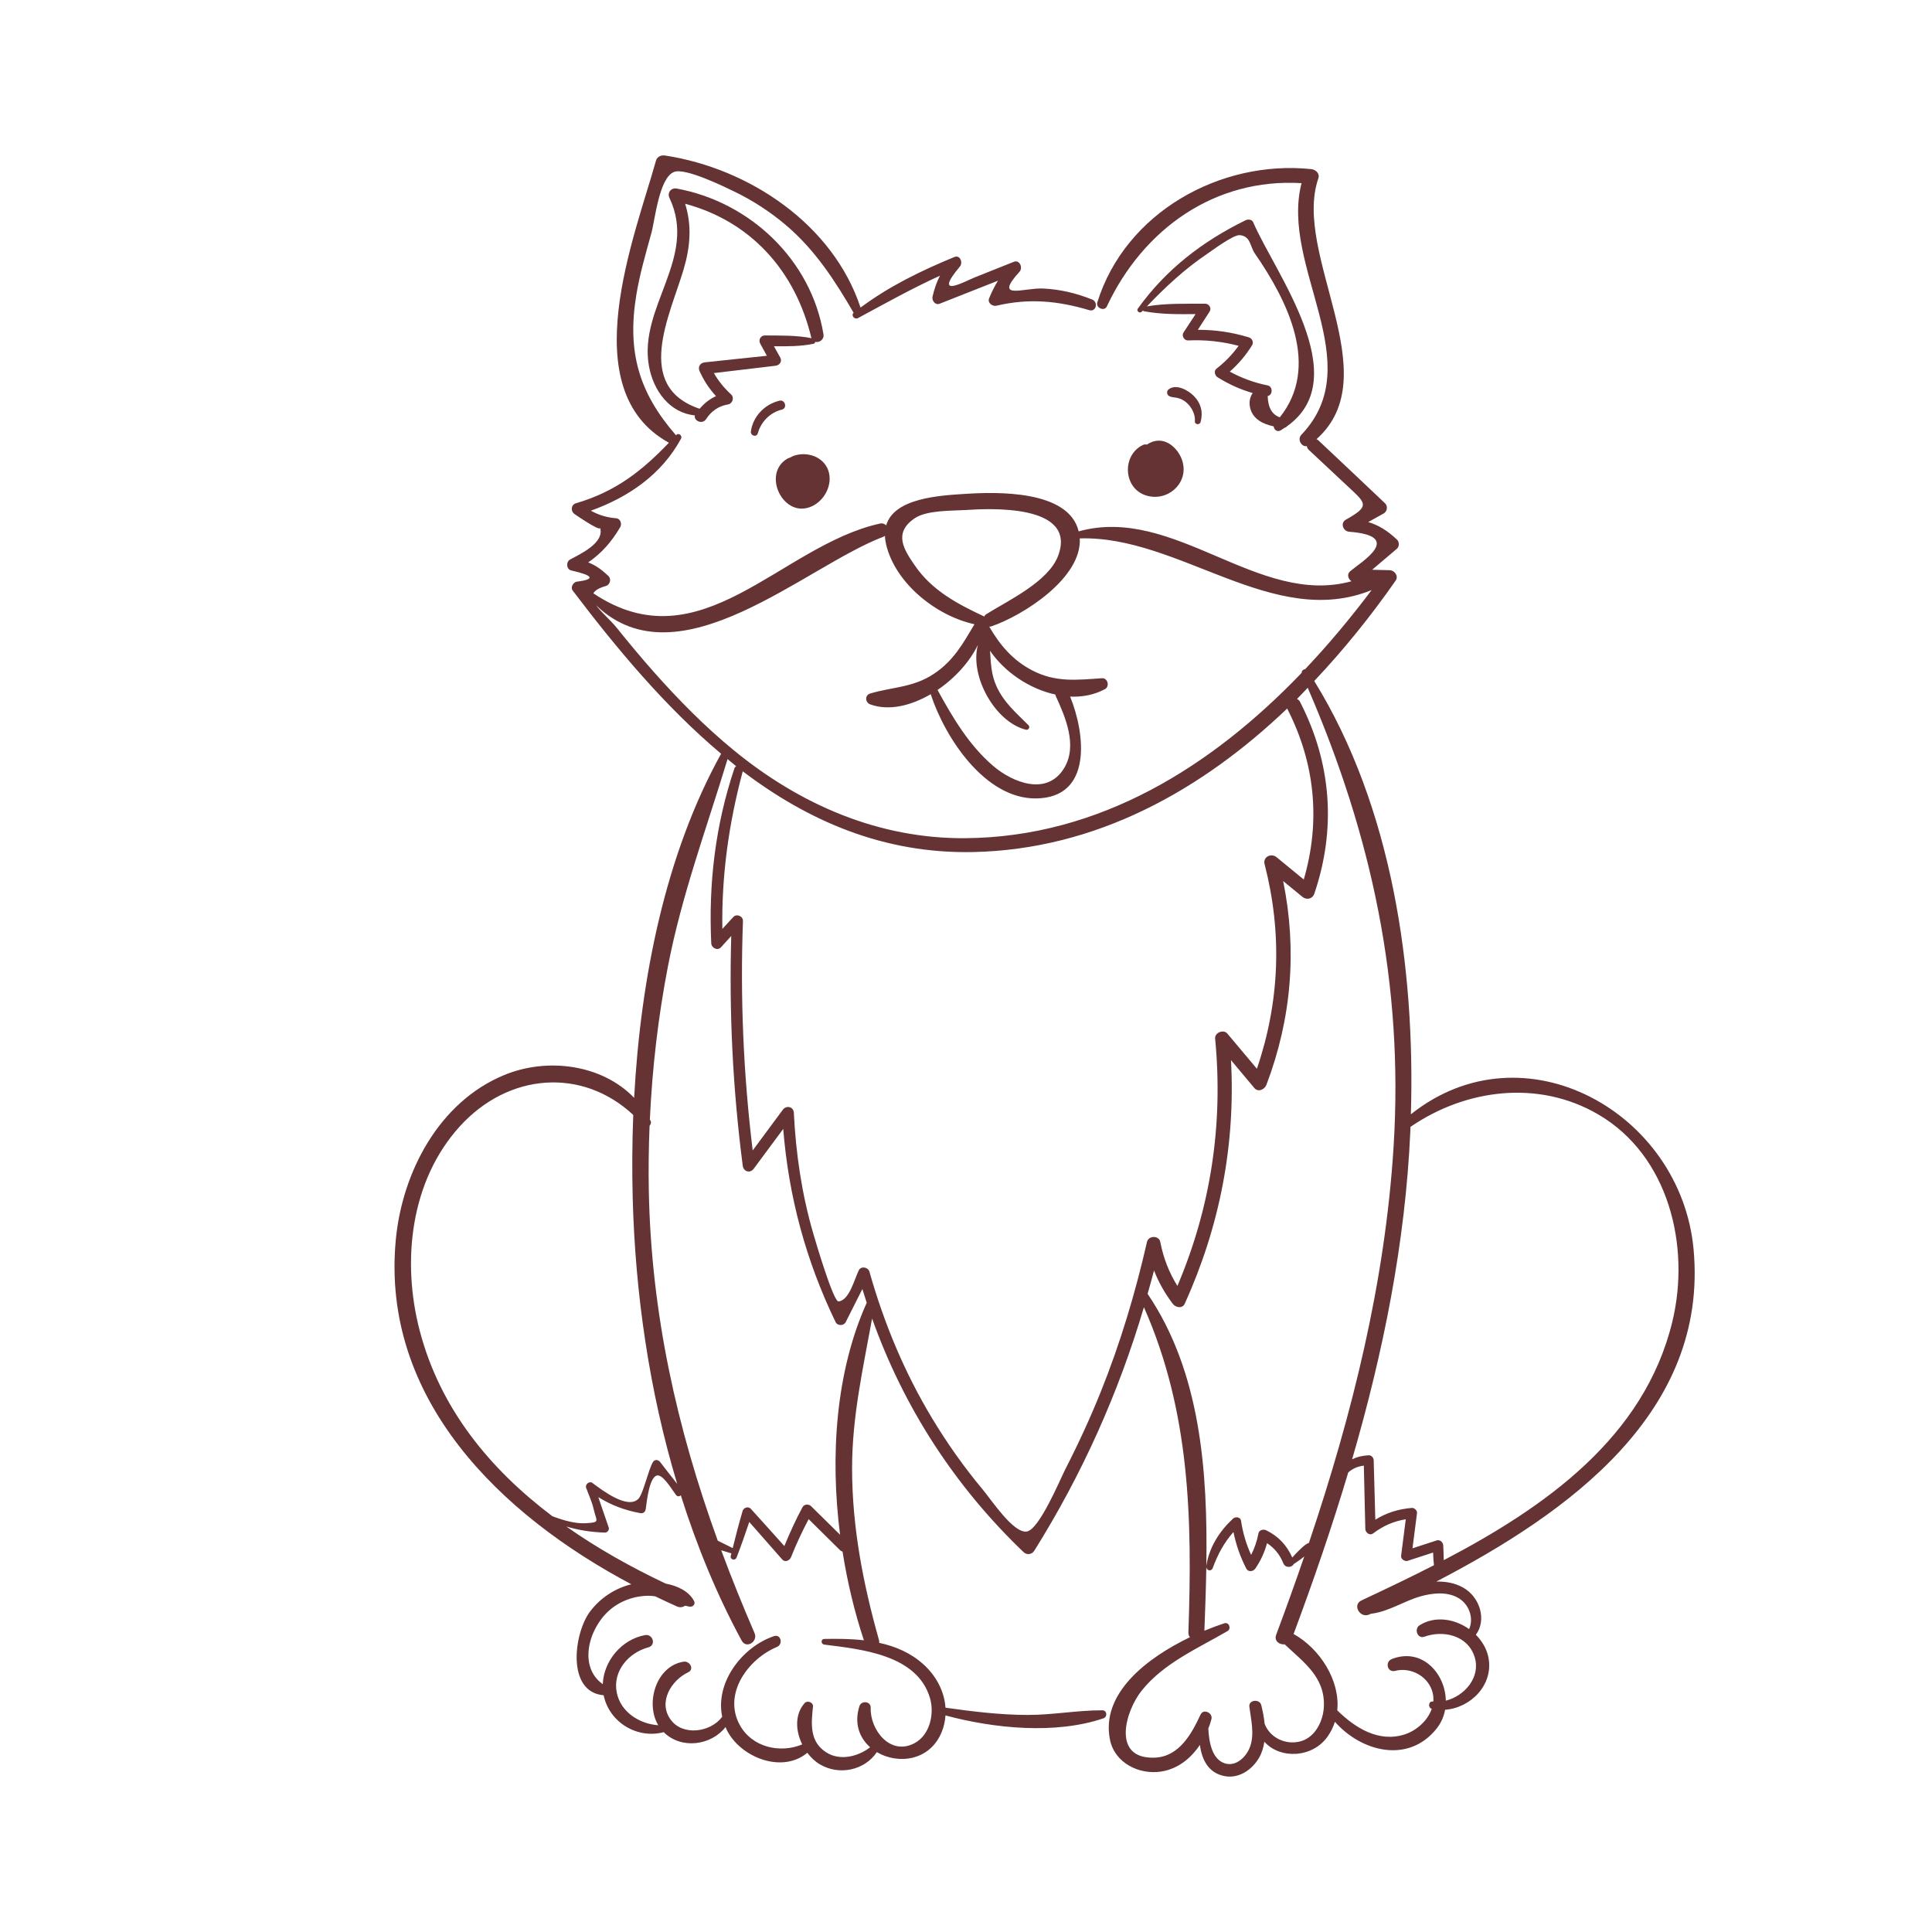 <?xml version="1.0" encoding="utf-8"?>
<!-- Generator: Adobe Illustrator 16.0.3, SVG Export Plug-In . SVG Version: 6.00 Build 0)  -->
<!DOCTYPE svg PUBLIC "-//W3C//DTD SVG 1.1//EN" "http://www.w3.org/Graphics/SVG/1.1/DTD/svg11.dtd">
<svg version="1.1" id="Capa_1" xmlns="http://www.w3.org/2000/svg" xmlns:xlink="http://www.w3.org/1999/xlink" x="0px" y="0px"
	 width="566.93px" height="566.93px" viewBox="0 0 566.93 566.93" enable-background="new 0 0 566.93 566.93" xml:space="preserve">
<g>
	<path fill="#653333" d="M496.97,366.629c-3.688-40.216-49.81-66.064-82.959-39.646c1.289-42.959-5.532-90.171-28.356-127.15
		c8.734-9.255,16.746-19.204,23.896-29.478c0.91-1.31-0.321-2.997-1.743-3.033c-1.722-0.045-3.442-0.09-5.168-0.134
		c2.426-2.059,4.847-4.118,7.276-6.171c0.769-0.649,0.707-2.041,0-2.698c-2.841-2.636-5.371-4.21-8.413-5.125
		c1.509-0.841,3.017-1.684,4.529-2.522c1.054-0.588,1.271-2.164,0.386-3c-6.514-6.166-13.028-12.331-19.568-18.468
		c-0.173-0.162-0.357-0.245-0.537-0.333c21.16-18.816-7.146-54.209,0.541-76.515c0.502-1.447-0.787-2.597-2.079-2.73
		C358.033,46.849,330.215,62.38,322,88.718c-0.505,1.628,2.058,2.775,2.805,1.182c10.684-22.782,31.76-37.695,57.121-36.154
		c-6.337,24.643,20.074,52.787-0.072,73.857c-1.252,1.31,0.069,3.634,1.636,3.306c0.05,0.379,0.194,0.758,0.559,1.099
		c3.815,3.58,7.634,7.159,11.463,10.724c5.298,4.934,6.634,5.737-0.566,9.752c-1.754,0.977-0.827,3.416,0.96,3.553
		c16.288,1.245,3.522,8.871,0.292,11.583c-1.047,0.877-0.585,2.299,0.379,2.945c-27.422,7.55-51.952-22.416-80.017-14.649
		c-0.012,0.004-0.019,0.011-0.029,0.015c-2.934-12.228-24.178-11.58-33.125-11.017c-7.669,0.481-21.034,1.209-23.369,9.253
		c-0.422-0.442-1.047-0.706-1.87-0.523c-29.251,6.504-52.559,41.561-84.052,20.462c0.462-0.832,1.563-1.559,3.631-2.137
		c1.252-0.35,1.747-2.021,0.779-2.945c-2.061-1.967-3.793-3.176-5.922-3.986c3.901-2.705,6.803-5.935,9.402-10.373
		c0.523-0.897,0.086-2.376-1.047-2.571c-2.725-0.177-5.244-0.946-7.583-2.236c10.986-3.927,20.77-10.613,26.462-21.135
		c0.465-0.861-0.686-1.843-1.393-1.078c-0.033,0.034-0.062,0.065-0.094,0.1c-0.025-0.036-0.036-0.072-0.065-0.108
		c-10.831-12.482-14.27-24.391-11.588-40.949c1.003-6.204,2.79-12.264,4.446-18.313c1.079-3.928,2.252-16.152,6.626-17.914
		c3.317-1.333,14.989,4.448,17.432,5.614c5.533,2.642,10.741,6.02,15.418,9.983c8.489,7.189,14.354,16.236,19.875,25.733
		c-0.874,0.742,0.285,2.077,1.245,1.561c8.03-4.32,15.836-8.698,24.087-12.457c-0.945,1.814-1.624,3.747-2.187,6.154
		c-0.263,1.133,0.809,2.582,2.079,2.079c5.706-2.252,11.411-4.504,17.118-6.756c-0.968,1.576-1.801,3.241-2.596,5.181
		c-0.541,1.317,0.992,2.433,2.158,2.158c9.507-2.241,18.031-1.447,27.213,1.299c2.043,0.61,2.746-2.37,0.863-3.12
		c-4.678-1.86-9.33-2.988-14.372-3.227c-5.714-0.271-14.7,3.609-6.926-4.937c1.054-1.161,0.04-3.588-1.688-2.898
		c-3.779,1.507-7.559,3.014-11.333,4.521c-2.963,1.182-12.646,6.612-4.476-3.147c0.935-1.119,0.083-3.492-1.624-2.788
		c-9.727,4.01-19.114,8.564-27.538,14.846c-8.055-24.416-32.677-40.853-57.323-44.617c-1.184-0.182-2.364,0.283-2.714,1.541
		c-6.197,22.185-24.372,67.234,3.804,82.735c-7.911,8.254-15.649,14.366-27.267,17.757c-1.498,0.438-1.627,2.342-0.415,3.169
		c-1.061-0.724,8.027,5.648,7.467,3.939c1.473,4.497-5.839,7.809-8.795,9.409c-1.245,0.677-1.097,2.961,0.419,3.216
		c6.576,1.496,7.052,2.597,1.429,3.302c-0.993,0.276-1.761,1.662-1.058,2.595c12.874,16.983,27.147,34.095,43.537,47.873
		c-16.393,29.596-23.625,66.055-25.52,100.966c-9.463-9.816-25.451-11.936-38.163-6.67c-19.106,7.911-29.873,28.479-31.764,48.225
		c-4.493,46.868,30.789,80.884,69.107,101.188c-4.775,1.177-9.022,3.963-12.051,7.915c-4.84,6.323-7.077,23.748,3.927,24.657
		c1.642,7.983,9.893,12.902,17.616,10.824c5.172,5.132,13.917,3.926,18.157-1.498c0.123,0.285,0.216,0.57,0.354,0.852
		c4.097,8.171,16.295,12.841,23.64,6.706c1.04,1.386,2.285,2.563,3.649,3.37c5.746,3.407,13.188,1.74,16.753-3.565
		c6.189,3.667,15.609,2.649,19.074-6.013c0.631-1.577,0.945-3.173,1.068-4.757c14.303,3.851,32.309,5.63,46.345,0.845
		c1.244-0.426,1.082-2.346-0.318-2.354c-7.341-0.018-14.588,1.386-21.965,1.364c-8.109-0.021-16.05-0.996-24.065-2.129
		c-0.325-4.814-2.743-9.373-6.514-12.759c-3.75-3.374-8.211-5.247-12.939-6.275c0.029-0.261,0.018-0.542-0.068-0.845
		c-4.667-16.552-7.886-33.153-7.886-50.423c0-15.097,3.223-29.303,5.872-43.901c9.265,26.051,24.268,49.261,44.464,68.569
		c0.941,0.898,2.429,0.693,3.115-0.404c14.027-22.38,24.743-46.309,32.186-71.481c13.563,30.659,14.216,62.159,13.051,95.449
		c-0.022,0.593,0.176,1.032,0.454,1.39c-12.483,6.01-26.281,16.443-23.452,30.14c1.404,6.774,8.554,10.308,15.072,9.269
		c4.854-0.776,8.665-3.865,11.3-7.817c0.585,4.417,2.559,8.405,7.503,9.21c4.104,0.664,7.922-2.024,9.89-5.479
		c0.822-1.447,1.281-3.024,1.522-4.655c4.587,5.172,14.141,4.811,18.591-1.56c0.956-1.371,1.642-2.812,2.118-4.287
		c7.681,8.72,21.528,12.466,29.869,1.952c1.313-1.66,2.104-3.544,2.461-5.485c7.525-0.542,14.343-7.359,12.697-15.437
		c-0.509-2.494-1.852-4.742-3.667-6.562c3.223-4.349,1.228-11.033-3.699-13.833c-2.393-1.357-5.104-1.849-7.922-1.779
		C460.207,443.973,501.358,414.489,496.97,366.629z M268.435,152.065c3.555-2.402,11.051-2.155,14.97-2.407
		c6.49-0.422,32.839-1.949,27.097,13.429c-2.852,7.644-14.809,13.195-21.07,17.134c-0.285,0.181-0.477,0.422-0.62,0.684
		c-7.828-3.67-15.346-7.619-20.384-15C265.41,161.483,261.927,156.454,268.435,152.065z M301.805,212.817
		c-3.621-3.64-7.233-6.661-9.41-11.474c-1.584-3.508-1.638-6.864-1.873-10.379c4.281,6.272,11.586,11.201,19.168,12.845
		c0.029,0.137,0.033,0.269,0.098,0.406c2.855,6.204,6.468,14.595,2.477,21.178c-5.031,8.292-15.09,4.264-20.828-0.643
		c-7.089-6.061-11.899-14.209-16.328-22.295c5.096-3.441,9.459-8.247,11.849-13.233c-2.476,9.267,5.093,22.687,14.083,24.906
		C301.793,214.314,302.367,213.383,301.805,212.817z M191.763,197.074c-3.696-4.172-7.258-8.459-10.748-12.801
		c-1.822-2.269-4.594-4.591-6.103-6.671c24.267,23.403,61.38-11.443,84.319-20.099c0.173-0.067,0.296-0.171,0.437-0.264
		c0.036,0.796,0.141,1.635,0.357,2.543c2.71,11.383,14.656,20.931,25.928,23.401c-3.346,5.603-6.103,10.693-11.921,14.554
		c-6.11,4.053-12.062,3.814-18.674,5.764c-1.646,0.485-1.494,2.646,0,3.192c5.414,1.983,11.917,0.424,17.753-2.988
		c4.197,12.852,16,30.75,30.905,30.587c16.638-0.181,14.454-18.988,10.005-29.878c3.576,0.153,7.076-0.505,10.209-2.186
		c1.466-0.783,0.846-3.32-0.865-3.205c-7.367,0.496-13.56,1.283-20.442-2.285c-5.761-2.985-9.532-7.496-12.64-12.855
		c0.207,0.007,0.42-0.009,0.654-0.09c9.261-3.167,26.577-14.137,25.916-25.802c29.209-0.888,56.797,26.882,85.641,15.162
		c-6.03,8.028-12.549,15.856-19.532,23.233c-0.527,0.023-1.015,0.469-1.003,1.066c-26.281,27.402-59.219,48.208-98.702,48.512
		c-25.404,0.193-48.43-9.836-67.833-25.716C206.871,213.248,199.085,205.34,191.763,197.074z M123.136,390.385
		c-5.284-20.266-2.739-43.905,11.823-59.897c14.281-15.678,35.864-17.306,50.863-3.32c-0.329,8.302-0.368,16.494-0.159,24.456
		c0.729,27.778,4.836,56.551,13.054,83.803c-1.682-2.122-3.363-4.251-5.006-6.406c-0.548-0.715-1.584-0.848-2.107,0
		c-1.321,2.141-2.866,9.388-4.292,10.813c-3.172,3.165-10.607-2.541-13.494-4.685c-0.866-0.64-2.176,0.426-1.83,1.407
		c0.704,1.999,1.718,4.089,2.18,6.153c0.844,3.775,2.158,4.014-2.324,4.27c-2.978,0.17-6.493-0.805-9.773-2.068
		C143.848,431.146,129.148,413.454,123.136,390.385z M253.507,481.33c-3.862-0.444-7.807-0.47-11.611-0.394
		c-1.101,0.021-1.036,1.534,0,1.664c10.838,1.36,27.202,2.948,30.988,15.635c1.375,4.608,0.015,10.855-4.504,13.277
		c-7.197,3.858-13.126-4.01-12.877-10.372c0.076-1.956-2.765-2.224-3.324-0.448c-1.603,5.097,0.054,9.301,3.158,12.033
		c-3.598,2.771-8.817,4.021-12.776,1.559c-5.074-3.15-4.519-8.441-3.995-13.512c0.126-1.231-1.653-1.896-2.443-1.015
		c-2.956,3.313-2.678,8.146-0.718,12.131c-6.489,2.71-14.729,0.858-18.316-5.688c-5.042-9.207,2.476-19.406,10.892-22.91
		c1.895-0.787,1.184-3.865-0.874-3.173c-9.358,3.165-17.302,13.624-15.18,23.644c-3.317,4.555-11.517,5.771-15.104,0.888
		c-3.822-5.197,0.198-11.596,5.128-13.932c1.895-0.895,0.43-3.367-1.31-3.107c-8.088,1.198-11.365,12.134-7.481,18.652
		c-5.537-0.39-11.048-3.88-12.177-9.601c-1.249-6.309,3.476-11.693,9.286-13.26c2.342-0.635,1.332-4.01-0.993-3.587
		c-6.81,1.227-12.126,7.543-12.394,14.389c-7.196-5.066-4.219-16.121,1.779-21.527c3.183-2.873,7.482-4.422,11.751-4.407
		c0.639,0.004,1.252,0.068,1.852,0.162c2.133,1.029,4.27,2.032,6.402,2.978c0.884,0.394,1.714,0.21,2.364-0.22
		c0.44,0.104,0.884,0.202,1.339,0.271c0.963,0.138,1.797-0.729,1.288-1.678c-1.555-2.898-4.851-4.418-8.33-5.093
		c-10.069-4.771-19.987-10.301-29.147-16.75c3.562,1.072,7.279,1.664,11.311,1.79c0.729,0.021,1.379-0.779,1.133-1.494
		c-1.018-2.97-2.035-5.94-3.057-8.911c3.782,2.343,7.647,3.826,12.303,4.692c0.902,0.17,1.509-0.368,1.624-1.234
		c0.318-2.39,1.133-10.171,3.703-9.816c1.74,0.241,4.316,4.638,5.172,5.72c0.429,0.545,1.007,0.462,1.415,0.112
		c4.678,14.826,10.567,29.18,17.851,42.62c1.372,2.537,4.869,0.307,3.779-2.209c-3.501-8.085-6.767-16.173-9.777-24.293
		c0.992,0.3,1.985,0.596,2.981,0.913c-0.058,0.242-0.123,0.487-0.181,0.729c-0.267,1.13,1.311,1.523,1.714,0.47
		c1.321-3.439,2.544-6.922,3.718-10.416c3.208,3.682,6.435,7.341,9.668,11.001c0.845,0.96,2.194,0.313,2.588-0.683
		c1.512-3.829,3.263-7.518,5.165-11.152c3.071,3.047,6.146,6.089,9.232,9.124c0.224,0.221,0.469,0.332,0.715,0.397
		C248.678,464.41,250.808,473.224,253.507,481.33z M246.513,450.354c-2.837-2.801-5.673-5.598-8.521-8.388
		c-0.715-0.7-2.021-0.596-2.516,0.324c-1.992,3.707-3.721,7.511-5.313,11.391c-3.27-3.652-6.533-7.309-9.835-10.929
		c-0.754-0.826-2.125-0.364-2.418,0.64c-1.054,3.605-2.01,7.243-2.905,10.888c-1.473-0.722-2.913-1.476-4.381-2.176
		c-11.979-33.027-19.54-66.62-20.236-102.708c-0.119-6.352-0.033-12.707,0.224-19.052c0.361-0.383,0.542-0.957,0.267-1.498
		c-0.054-0.112-0.126-0.209-0.184-0.317c0.697-15.072,2.436-30.093,5.298-44.912c4.049-20.976,11.347-40.53,17.504-60.871
		c0.848,0.689,1.671,1.417,2.53,2.088c-0.224,0.146-0.419,0.352-0.527,0.67c-5.594,16.674-7.608,33.734-6.789,51.285
		c0.065,1.368,1.83,2.31,2.855,1.184c1.003-1.104,2.01-2.205,3.014-3.31c-0.65,22.571,0.458,44.998,3.375,67.422
		c0.227,1.732,2.154,2.313,3.223,0.873c2.891-3.895,5.775-7.788,8.655-11.683c1.584,19.854,6.651,38.646,15.378,56.706
		c0.545,1.13,2.396,1.101,2.949,0c1.631-3.241,3.262-6.481,4.897-9.723c0.408,1.354,0.841,2.692,1.277,4.031
		C245.264,402.406,243.542,427.143,246.513,450.354z M322.993,408.462c-3.093,7.685-6.562,15.22-10.341,22.586
		c-1.616,3.158-7.693,17.869-11.383,18.37c-3.916,0.534-10.293-9.214-12.96-12.404c-5.432-6.507-10.344-13.462-14.721-20.713
		c-8.153-13.494-14.177-27.978-18.461-43.128c-0.379-1.343-2.443-1.758-3.122-0.408c-1.278,2.545-2.761,8.831-5.952,9.128
		c-1.498,0.137-6.691-17.458-7.435-20.021c-3.356-11.566-5.074-23.329-5.677-35.354c-0.09-1.815-2.223-2.234-3.23-0.873
		c-2.952,3.98-5.897,7.962-8.842,11.949c-2.725-22.38-3.688-44.781-2.855-67.342c0.054-1.408-1.862-2.216-2.826-1.169
		c-1.076,1.169-2.147,2.339-3.223,3.512c-0.245-15.736,1.891-30.966,5.988-46.26c19.229,14.586,41.36,24.226,67.54,23.696
		c36.105-0.734,67.061-18.094,92.253-42.142c0.032,0.079,0.025,0.155,0.064,0.234c8.146,15.992,9.723,32.971,4.768,49.966
		c-2.66-2.18-5.319-4.363-7.976-6.547c-1.56-1.285-4.075-0.119-3.516,2.046c5.223,20.315,4.432,40.375-2.26,60.033
		c-2.891-3.439-5.781-6.882-8.672-10.321c-1.13-1.343-3.754-0.293-3.584,1.483c2.418,25.086-1.249,49.462-11.072,72.567
		c-2.451-3.959-4.078-8.069-5.031-12.92c-0.387-1.956-3.465-1.892-3.895,0C333.156,379.445,328.742,394.167,322.993,408.462z
		 M336.754,379.665c0.64-2.28,1.3-4.558,1.889-6.86c1.31,3.399,3.067,6.539,5.482,9.776c0.808,1.083,2.811,1.541,3.512,0
		c10.332-22.759,14.93-46.737,13.588-71.492c2.288,2.729,4.572,5.461,6.857,8.189c1.118,1.335,3.021,0.407,3.529-0.932
		c7.42-19.528,9.022-39.617,4.919-59.81c1.881,1.538,3.765,3.079,5.642,4.624c1.245,1.021,2.97,0.657,3.508-0.928
		c6.485-19.08,5.021-38.352-4.187-56.26c-0.228-0.446-0.549-0.695-0.896-0.861c1.076-1.066,2.094-2.194,3.147-3.286
		c18.774,43.391,28.169,86.948,25.191,134.672c-2.486,39.805-12.145,78.556-24.838,116.234c-1.158,0.451-2.046,1.411-2.938,2.256
		c-0.7,0.66-1.328,1.354-1.949,2.054c-1.599-3.563-4.031-6.226-7.644-7.983c-0.83-0.404-2.101-0.13-2.296,0.935
		c-0.423,2.267-1.137,4.313-2.136,6.287c-1.459-3.197-2.44-6.493-2.967-10.044c-0.163-1.104-1.646-1.256-2.336-0.617
		c-4.01,3.721-7.045,8.445-7.846,13.924C354.421,431.835,352.354,402.685,336.754,379.665z M381.641,510.975
		c-4.316,1.185-9.019-1.035-10.546-5.153c-0.19-1.884-0.559-3.746-0.992-5.482c-0.469-1.888-3.746-1.552-3.489,0.473
		c0.476,3.771,1.529,7.872,0.263,11.597c-1.021,3.006-4.157,6.196-7.604,4.983c-3.594-1.259-4.508-6.143-4.702-10.145
		c0.354-0.913,0.664-1.834,0.909-2.761c0.494-1.849-2.338-3.198-3.193-1.347c-2.628,5.677-6.299,12.376-13.47,12.632
		c-12.715,0.458-8.593-13.653-3.844-19.615c6.475-8.139,16.468-12.415,25.249-17.54c1.188-0.693,0.408-2.722-0.96-2.274
		c-1.779,0.585-3.761,1.317-5.843,2.184c0.23-6.096,0.462-12.364,0.566-18.706c0.036,1.065,1.465,1.434,1.884,0.3
		c1.477-4.002,3.335-7.481,6.078-10.561c0.761,3.747,1.999,7.298,3.771,10.737c0.563,1.09,2.024,0.885,2.634,0
		c1.617-2.342,2.726-4.793,3.451-7.471c2.165,1.447,3.735,3.313,4.785,5.919c0.581,1.443,2.537,1.271,3.028,0.228
		c0.967-0.649,1.928-1.277,2.848-2.028c0.083-0.068,0.181-0.141,0.267-0.209c-2.642,7.694-5.392,15.353-8.243,22.957
		c-0.686,1.837,0.953,2.981,2.498,2.829c5.479,5.219,11.842,9.507,11.498,18.194C388.321,504.915,386.022,509.77,381.641,510.975z
		 M427.693,468.773c3.359,1.798,4.868,5.963,3.414,9.275c-4.248-3.024-10.016-3.984-14.545-1.122
		c-1.678,1.058-0.628,4.075,1.411,3.35c5.605-2,12.809-0.404,14.769,6.034c1.794,5.887-2.978,11.365-8.478,12.736
		c-0.119-7.958-6.98-15.671-15.826-12.224c-2.118,0.822-1.343,4.067,0.96,3.479c4.706-1.201,9.986,1.708,11.062,6.674
		c0.17,0.79,0.185,1.566,0.131,2.328c-0.062-0.004-0.123,0-0.181-0.008c-1.22-0.162-1.462,1.848-0.289,2.126
		c0.004,0.004,0.011,0.004,0.019,0.004c-1.195,3.512-4.476,6.384-7.911,7.51c-7.594,2.483-14.56-1.869-19.818-7.045
		c0.885-8.763-5.092-18.1-12.815-22.412c5.817-15.599,11.257-31.406,16.035-47.398c1.313-1.169,2.854-1.801,4.576-1.999
		c0.145,6.2,0.289,12.4,0.434,18.601c0.024,1.032,1.306,2.025,2.266,1.3c2.996-2.252,6.017-3.577,9.604-4.158
		c-0.455,3.569-0.91,7.14-1.368,10.709c-0.123,0.978,1.079,1.754,1.935,1.476c2.483-0.812,4.97-1.62,7.453-2.425
		c0.043,1.252,0.111,2.49,0.245,3.728c-7.182,3.678-14.375,7.085-21.297,10.341c-2.754,1.295-0.354,5.373,2.389,4.085
		c0.138-0.064,0.278-0.134,0.415-0.198c5.168-0.566,9.665-3.743,14.649-5.125C420.359,467.457,424.434,467.027,427.693,468.773z
		 M423.658,457.82c-0.015-1.433-0.098-2.862-0.151-4.316c-0.036-0.945-0.953-1.79-1.932-1.473l-7.092,2.307l1.325-10.318
		c0.097-0.776-0.787-1.6-1.534-1.534c-4.031,0.357-7.424,1.439-10.697,3.45l-0.48-17.432c-0.021-0.766-0.653-1.502-1.461-1.462
		c-1.841,0.079-3.443,0.479-4.869,1.177c9.146-31.396,15.624-63.517,17.086-96.287c0.018-0.419,0.024-0.845,0.039-1.26
		c16.216-11.131,37.549-13.888,55.075-3.667c20.737,12.098,27.118,38.625,21.781,60.767
		C482.563,421.719,453.505,442.229,423.658,457.82z"/>
	<path fill="#653333" d="M367.738,65.215c-0.364-0.848-1.526-0.931-2.233-0.584c-12.661,6.208-23.384,14.442-31.634,25.953
		c-0.487,0.684,0.596,1.501,1.162,0.895c0.111-0.123,0.234-0.24,0.346-0.361c0.084,0.104,0.185,0.189,0.336,0.218
		c4.984,0.938,10.055,0.874,15.119,0.835c-1.181,1.797-2.364,3.595-3.541,5.396c-0.631,0.965,0.191,2.382,1.336,2.332
		c5.117-0.235,9.961,0.311,14.833,1.575c-1.848,2.559-3.952,4.733-6.503,6.72c-0.846,0.659-0.459,2.025,0.324,2.512
		c3.363,2.086,6.67,3.577,10.304,4.63c-0.819,1.178-1.14,2.707-0.735,4.383c0.797,3.31,3.832,4.751,6.914,5.401
		c0.021,0.926,1,1.769,2.011,1.182c0.443-0.26,0.841-0.54,1.252-0.811c0.278-0.065,0.495-0.214,0.649-0.422
		C397.759,110.831,374.062,80.011,367.738,65.215z M371.99,113.096c-3.995-0.803-7.619-2.144-11.119-4.048
		c2.569-2.265,4.655-4.722,6.539-7.734c0.553-0.886,0.004-2.035-0.945-2.322c-5.07-1.53-9.846-2.212-14.975-2.216
		c1.158-1.79,2.317-3.581,3.477-5.371c0.627-0.976-0.199-2.292-1.311-2.285c-5.713,0.036-11.467-0.178-17.107,0.785
		c5.381-5.648,11.105-10.972,17.594-15.346c1.466-0.989,7.785-5.715,9.633-5.558c3.248,0.271,2.988,3.268,4.447,5.375
		c9.716,14.045,19.211,33.244,7.326,48.079c-2.263-0.777-3.461-2.846-3.559-6.242C373.538,115.913,373.524,113.404,371.99,113.096z"
		/>
	<path fill="#653333" d="M198.581,55.328c-1.671-0.307-2.859,1.236-2.129,2.769c8.355,17.578-9.174,31.973-6.017,49.367
		c1.325,7.271,6.121,13.711,13.469,14.428c-0.383,1.559,2.101,2.752,3.248,1.157c1.588-2.478,3.793-3.945,6.616-4.4
		c1.238-0.309,1.736-2.028,0.769-2.911c-2.064-1.884-3.71-3.928-5.06-6.262c6.035-0.708,12.065-1.453,18.1-2.153
		c1.18-0.137,2.014-1.254,1.379-2.402c-0.617-1.106-1.231-2.212-1.844-3.318c3.887,0.042,7.813,0.056,11.607-0.724
		c0.307-0.063,0.451-0.305,0.516-0.568c1.155,0.301,2.663-0.652,2.403-2.232C238.035,76.227,220.094,59.275,198.581,55.328z
		 M224.425,98.434c-1.224-0.013-1.92,1.335-1.361,2.366l1.967,3.6c-6.078,0.648-12.163,1.261-18.24,1.931
		c-1.368,0.15-2.075,1.339-1.494,2.606c1.281,2.815,2.819,5.146,4.807,7.305c-1.887,0.852-3.417,2.088-4.811,3.703
		c-19.464-6.57-8.684-27.449-4.725-40.785c2.018-6.796,2.469-12.984,0.48-19.366c19.24,5.163,32.331,19.677,37.015,39.269
		c0.018,0.07,0.058,0.112,0.079,0.175C233.661,98.345,228.98,98.482,224.425,98.434z"/>
	<path fill="#653333" d="M243.041,138.017c-1.379-3.891-5.89-5.486-9.672-4.409c-0.61,0.173-1.177,0.442-1.718,0.75
		c-0.18,0.036-0.364,0.087-0.548,0.191c-7.756,4.488-1.159,17.964,7.24,13.973C242.084,146.743,244.459,142.024,243.041,138.017z"/>
	<path fill="#653333" d="M346.878,135.037c-0.967-2.876-3.695-5.816-6.954-5.728c-1.217,0.034-2.387,0.471-3.386,1.16
		c-0.357-0.098-0.762-0.085-1.194,0.125c-6.078,2.925-5.775,12.422,0.675,14.698C342.482,147.571,349.131,141.708,346.878,135.037z"
		/>
	<path fill="#653333" d="M350.307,116.174c-1.689-1.709-5.309-3.705-7.485-1.826c-0.577,0.498-0.39,1.51,0.242,1.864
		c0.802,0.449,1.588,0.355,2.462,0.558c1.021,0.236,1.963,0.751,2.734,1.449c1.455,1.312,2.545,3.427,2.368,5.421
		c-0.087,0.971,1.422,1.128,1.671,0.226C353.09,121.003,352.429,118.323,350.307,116.174z"/>
	<path fill="#653333" d="M228.702,117.583c-4.306,1.064-7.705,4.533-8.358,8.969c-0.191,1.308,1.66,1.909,2.039,0.563
		c0.949-3.385,3.609-6.082,7.045-6.917C231.12,119.787,230.402,117.165,228.702,117.583z"/>
</g>
</svg>
